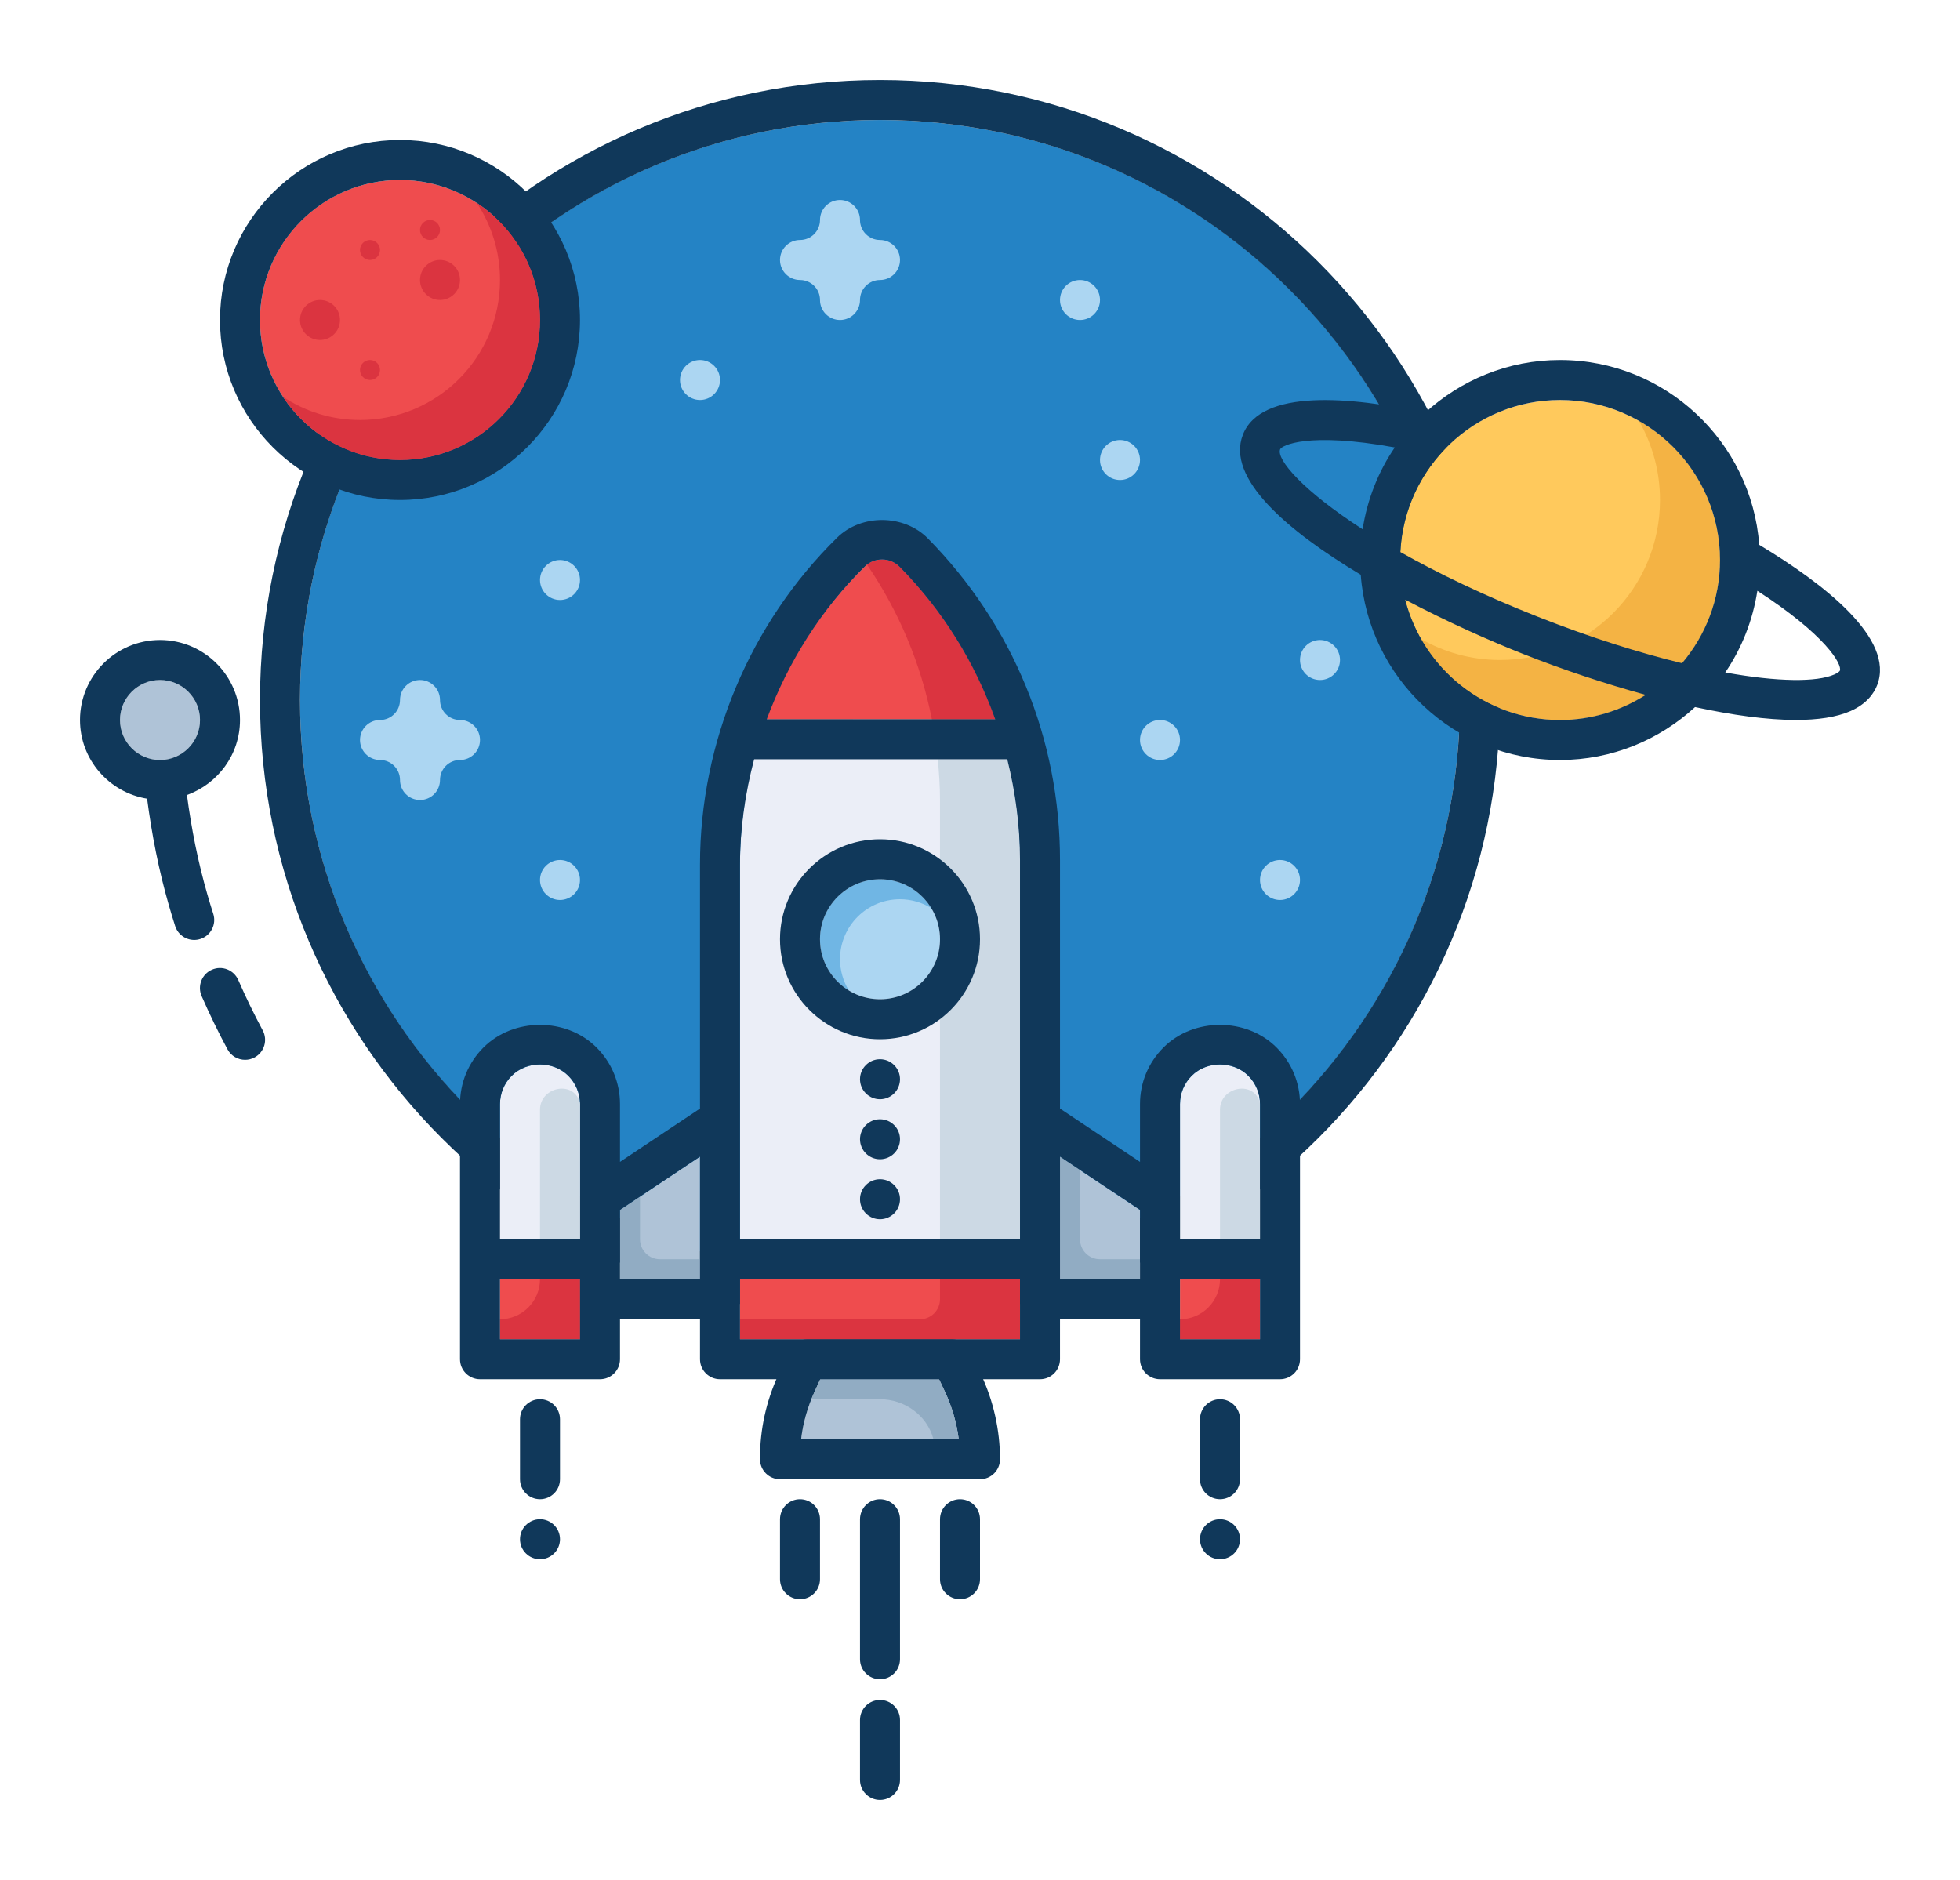 <?xml version="1.0" encoding="UTF-8" standalone="no"?>
<!DOCTYPE svg PUBLIC "-//W3C//DTD SVG 1.1//EN" "http://www.w3.org/Graphics/SVG/1.1/DTD/svg11.dtd">
<svg width="100%" height="100%" viewBox="0 0 98 94" version="1.1" xmlns="http://www.w3.org/2000/svg" xmlns:xlink="http://www.w3.org/1999/xlink" xml:space="preserve" xmlns:serif="http://www.serif.com/" style="fill-rule:evenodd;clip-rule:evenodd;stroke-linejoin:round;stroke-miterlimit:2;">
    <g id="Layer-1" serif:id="Layer 1">
        <g transform="matrix(0,-1,-1,0,44,6)">
            <path d="M-29,-29C-45.017,-29 -58,-16.017 -58,0C-58,16.016 -45.017,29 -29,29C-12.984,29 0,16.016 0,0C0,-16.017 -12.984,-29 -29,-29" style="fill:rgb(36,131,197);fill-rule:nonzero;"/>
        </g>
        <g transform="matrix(1,0,0,1,44,64)">
            <path d="M0,-58C-15.991,-58 -29,-44.991 -29,-29C-29,-13.01 -15.991,0 0,0C15.99,0 29,-13.01 29,-29C29,-44.991 15.99,-58 0,-58M0,2C-17.093,2 -31,-11.906 -31,-29C-31,-46.093 -17.093,-60 0,-60C17.094,-60 31,-46.093 31,-29C31,-11.906 17.094,2 0,2" style="fill:rgb(16,56,90);fill-rule:nonzero;"/>
        </g>
        <g transform="matrix(1,0,0,1,12.256,48.264)">
            <path d="M0,4.729C-0.357,4.729 -0.702,4.538 -0.882,4.202C-1.347,3.336 -1.782,2.441 -2.175,1.54C-2.396,1.034 -2.165,0.444 -1.659,0.223C-1.154,0 -0.564,0.233 -0.342,0.739C0.03,1.59 0.441,2.438 0.88,3.256C1.141,3.743 0.958,4.349 0.472,4.61C0.321,4.691 0.16,4.729 0,4.729" style="fill:rgb(16,56,90);fill-rule:nonzero;"/>
        </g>
        <g transform="matrix(0,-1,-1,0,28,28)">
            <path d="M-1,-1C-1.552,-1 -2,-0.552 -2,0C-2,0.552 -1.552,1 -1,1C-0.448,1 0,0.552 0,0C0,-0.552 -0.448,-1 -1,-1" style="fill:rgb(172,214,242);fill-rule:nonzero;"/>
        </g>
        <g transform="matrix(0,-1,-1,0,64,43)">
            <path d="M-1,-1C-1.552,-1 -2,-0.553 -2,0C-2,0.553 -1.552,1 -1,1C-0.448,1 0,0.553 0,0C0,-0.553 -0.448,-1 -1,-1" style="fill:rgb(172,214,242);fill-rule:nonzero;"/>
        </g>
        <g transform="matrix(0,-1,-1,0,66,32)">
            <path d="M-1,-1C-1.552,-1 -2,-0.553 -2,0C-2,0.553 -1.552,1 -1,1C-0.448,1 0,0.553 0,0C0,-0.553 -0.448,-1 -1,-1" style="fill:rgb(172,214,242);fill-rule:nonzero;"/>
        </g>
        <g transform="matrix(0,-1,-1,0,28,43)">
            <path d="M-1,-1C-1.552,-1 -2,-0.552 -2,0C-2,0.552 -1.552,1 -1,1C-0.448,1 0,0.552 0,0C0,-0.552 -0.448,-1 -1,-1" style="fill:rgb(172,214,242);fill-rule:nonzero;"/>
        </g>
        <g transform="matrix(0,-1,-1,0,56,22)">
            <path d="M-1,-1C-1.552,-1 -2,-0.553 -2,0C-2,0.553 -1.552,1 -1,1C-0.448,1 0,0.553 0,0C0,-0.553 -0.448,-1 -1,-1" style="fill:rgb(172,214,242);fill-rule:nonzero;"/>
        </g>
        <g transform="matrix(0,-1,-1,0,35,18)">
            <path d="M-1,-1C-1.552,-1 -2,-0.552 -2,0C-2,0.552 -1.552,1 -1,1C-0.448,1 0,0.552 0,0C0,-0.552 -0.448,-1 -1,-1" style="fill:rgb(172,214,242);fill-rule:nonzero;"/>
        </g>
        <g transform="matrix(0,-1,-1,0,54,14)">
            <path d="M-1,-1C-1.552,-1 -2,-0.553 -2,0C-2,0.553 -1.552,1 -1,1C-0.448,1 0,0.553 0,0C0,-0.553 -0.448,-1 -1,-1" style="fill:rgb(172,214,242);fill-rule:nonzero;"/>
        </g>
        <g transform="matrix(0,-1,-1,0,58,36)">
            <path d="M-1,-1C-1.552,-1 -2,-0.553 -2,0C-2,0.553 -1.552,1 -1,1C-0.448,1 0,0.553 0,0C0,-0.553 -0.448,-1 -1,-1" style="fill:rgb(172,214,242);fill-rule:nonzero;"/>
        </g>
        <g transform="matrix(1,0,0,1,23,38)">
            <path d="M0,-2C-0.552,-2 -1,-2.448 -1,-3C-1,-3.552 -1.448,-4 -2,-4C-2.552,-4 -3,-3.552 -3,-3C-3,-2.448 -3.448,-2 -4,-2C-4.552,-2 -5,-1.552 -5,-1C-5,-0.448 -4.552,0 -4,0C-3.448,0 -3,0.448 -3,1C-3,1.552 -2.552,2 -2,2C-1.448,2 -1,1.552 -1,1C-1,0.448 -0.552,0 0,0C0.552,0 1,-0.448 1,-1C1,-1.552 0.552,-2 0,-2" style="fill:rgb(172,214,242);fill-rule:nonzero;"/>
        </g>
        <g transform="matrix(1,0,0,1,44,14)">
            <path d="M0,-2C-0.552,-2 -1,-2.448 -1,-3C-1,-3.552 -1.448,-4 -2,-4C-2.552,-4 -3,-3.552 -3,-3C-3,-2.448 -3.448,-2 -4,-2C-4.552,-2 -5,-1.552 -5,-1C-5,-0.448 -4.552,0 -4,0C-3.448,0 -3,0.448 -3,1C-3,1.552 -2.552,2 -2,2C-1.448,2 -1,1.552 -1,1C-1,0.448 -0.552,0 0,0C0.552,0 1,-0.448 1,-1C1,-1.552 0.552,-2 0,-2" style="fill:rgb(172,214,242);fill-rule:nonzero;"/>
        </g>
        <g transform="matrix(0,-1,-1,0,20,9)">
            <path d="M-7,-7C-10.866,-7 -14,-3.866 -14,0C-14,3.866 -10.866,7 -7,7C-3.134,7 0,3.866 0,0C0,-3.866 -3.134,-7 -7,-7" style="fill:rgb(239,76,78);fill-rule:nonzero;"/>
        </g>
        <g transform="matrix(1,0,0,1,20,23)">
            <path d="M0,-14C-3.86,-14 -7,-10.86 -7,-7C-7,-3.14 -3.86,0 0,0C3.86,0 7,-3.14 7,-7C7,-10.86 3.86,-14 0,-14M0,2C-4.962,2 -9,-2.038 -9,-7C-9,-11.962 -4.962,-16 0,-16C4.962,-16 9,-11.962 9,-7C9,-2.038 4.962,2 0,2" style="fill:rgb(16,56,90);fill-rule:nonzero;"/>
        </g>
        <g transform="matrix(1,0,0,1,23.846,23)">
            <path d="M0,-12.846C0.728,-11.742 1.154,-10.422 1.154,-9C1.154,-5.134 -1.979,-2 -5.846,-2C-7.267,-2 -8.587,-2.427 -9.691,-3.155C-8.439,-1.255 -6.291,0 -3.846,0C0.021,0 3.154,-3.134 3.154,-7C3.154,-9.445 1.899,-11.594 0,-12.846" style="fill:rgb(219,52,64);fill-rule:nonzero;"/>
        </g>
        <g transform="matrix(0,-1,-1,0,16,15)">
            <path d="M-1,-1C-1.552,-1 -2,-0.552 -2,0C-2,0.552 -1.552,1 -1,1C-0.448,1 0,0.552 0,0C0,-0.552 -0.448,-1 -1,-1" style="fill:rgb(219,52,64);fill-rule:nonzero;"/>
        </g>
        <g transform="matrix(0,-1,-1,0,22,13)">
            <path d="M-1,-1C-1.552,-1 -2,-0.552 -2,0C-2,0.552 -1.552,1 -1,1C-0.448,1 0,0.552 0,0C0,-0.552 -0.448,-1 -1,-1" style="fill:rgb(219,52,64);fill-rule:nonzero;"/>
        </g>
        <g transform="matrix(0,-1,-1,0,18.5,12)">
            <path d="M-0.5,-0.5C-0.776,-0.5 -1,-0.276 -1,0C-1,0.276 -0.776,0.5 -0.5,0.5C-0.224,0.5 0,0.276 0,0C0,-0.276 -0.224,-0.5 -0.5,-0.5" style="fill:rgb(219,52,64);fill-rule:nonzero;"/>
        </g>
        <g transform="matrix(0,-1,-1,0,18.5,18)">
            <path d="M-0.5,-0.5C-0.776,-0.5 -1,-0.276 -1,0C-1,0.276 -0.776,0.5 -0.5,0.5C-0.224,0.5 0,0.276 0,0C0,-0.276 -0.224,-0.5 -0.5,-0.5" style="fill:rgb(219,52,64);fill-rule:nonzero;"/>
        </g>
        <g transform="matrix(0,-1,-1,0,21.5,11)">
            <path d="M-0.5,-0.5C-0.776,-0.5 -1,-0.276 -1,0C-1,0.276 -0.776,0.5 -0.5,0.5C-0.224,0.5 0,0.276 0,0C0,-0.276 -0.224,-0.5 -0.5,-0.5" style="fill:rgb(219,52,64);fill-rule:nonzero;"/>
        </g>
        <g transform="matrix(0,-1,-1,0,78,20)">
            <path d="M-8,-8C-12.418,-8 -16,-4.418 -16,0C-16,4.418 -12.418,8 -8,8C-3.582,8 0,4.418 0,0C0,-4.418 -3.582,-8 -8,-8" style="fill:rgb(255,201,92);fill-rule:nonzero;"/>
        </g>
        <g transform="matrix(1,0,0,1,81.951,36)">
            <path d="M0,-14.951C0.664,-13.785 1.049,-12.439 1.049,-11C1.049,-6.582 -2.533,-3 -6.951,-3C-8.39,-3 -9.735,-3.385 -10.902,-4.05C-9.525,-1.633 -6.932,0 -3.951,0C0.467,0 4.049,-3.582 4.049,-8C4.049,-10.98 2.416,-13.575 0,-14.951" style="fill:rgb(244,179,68);fill-rule:nonzero;"/>
        </g>
        <g transform="matrix(1,0,0,1,91.994,22.467)">
            <path d="M0,11.066C-0.009,11.089 -0.076,11.169 -0.277,11.257C-1.157,11.644 -3.088,11.635 -5.731,11.157C-4.913,9.957 -4.358,8.569 -4.126,7.074C-0.7,9.287 0.12,10.756 0,11.066M-13.994,13.533C-17.719,13.533 -20.849,10.97 -21.734,7.518C-19.646,8.62 -17.516,9.569 -15.817,10.24C-13.861,11.012 -11.76,11.714 -9.709,12.277C-10.949,13.068 -12.417,13.533 -13.994,13.533M-27.988,0C-27.917,-0.189 -26.617,-0.889 -22.255,-0.094C-23.075,1.108 -23.631,2.499 -23.863,3.997C-26.861,2.059 -28.183,0.503 -27.988,0M-13.994,-2.467C-9.583,-2.467 -5.994,1.122 -5.994,5.533C-5.994,7.5 -6.711,9.3 -7.893,10.695C-10.013,10.18 -12.445,9.42 -15.083,8.379C-17.844,7.29 -20.125,6.181 -21.974,5.137C-21.766,0.91 -18.271,-2.467 -13.994,-2.467M-4.032,4.775C-4.422,-0.385 -8.736,-4.467 -13.994,-4.467C-16.598,-4.467 -18.964,-3.459 -20.745,-1.823C-20.764,-1.828 -20.776,-1.84 -20.795,-1.844C-24.432,-2.621 -28.957,-3.056 -29.854,-0.72C-30.685,1.432 -27.689,4.037 -23.957,6.271C-23.576,11.44 -19.259,15.533 -13.994,15.533C-11.39,15.533 -9.022,14.524 -7.241,12.887C-5.388,13.287 -3.649,13.531 -2.202,13.531C-1.104,13.531 -0.169,13.394 0.526,13.089C1.359,12.723 1.715,12.178 1.866,11.785C2.76,9.469 -0.806,6.714 -4.032,4.775" style="fill:rgb(16,56,90);fill-rule:nonzero;"/>
        </g>
        <g transform="matrix(0,-1,-1,0,8,34)">
            <path d="M-2,-2C-3.104,-2 -4,-1.104 -4,0C-4,1.104 -3.104,2 -2,2C-0.896,2 0,1.104 0,0C0,-1.104 -0.896,-2 -2,-2" style="fill:rgb(175,195,215);fill-rule:nonzero;"/>
        </g>
        <g transform="matrix(1,0,0,1,44,74.963)">
            <path d="M0,9C-0.552,9 -1,8.553 -1,8L-1,1C-1,0.447 -0.552,0 0,0C0.552,0 1,0.447 1,1L1,8C1,8.553 0.552,9 0,9" style="fill:rgb(16,56,90);fill-rule:nonzero;"/>
        </g>
        <g transform="matrix(1,0,0,1,44,85)">
            <path d="M0,5C-0.552,5 -1,4.553 -1,4L-1,1C-1,0.447 -0.552,0 0,0C0.552,0 1,0.447 1,1L1,4C1,4.553 0.552,5 0,5" style="fill:rgb(16,56,90);fill-rule:nonzero;"/>
        </g>
        <g transform="matrix(1,0,0,1,37,27.851)">
            <path d="M0,39.112L14,39.112L14,15.163C14,9.637 11.863,4.426 7.984,0.491C7.5,0 6.715,0.01 6.257,0.459C2.28,4.363 0,9.799 0,15.372L0,39.112Z" style="fill:rgb(235,238,247);fill-rule:nonzero;"/>
        </g>
        <g transform="matrix(1,0,0,1,46.952,71.963)">
            <path d="M0,-3L-5.937,-3L-6.233,-2.354C-6.578,-1.601 -6.799,-0.812 -6.896,0L0.983,0C0.878,-0.824 0.644,-1.634 0.291,-2.383L0,-3Z" style="fill:rgb(175,195,215);fill-rule:nonzero;"/>
        </g>
        <g transform="matrix(1,0,0,1,40.056,68.963)">
            <path d="M0,3L7.88,3C7.774,2.176 7.54,1.366 7.187,0.617L6.896,0L0.959,0L0.664,0.646C0.319,1.399 0.097,2.188 0,3M8.944,5L-1.056,5C-1.608,5 -2.056,4.553 -2.056,4L-2.056,3.946C-2.056,2.511 -1.752,1.12 -1.155,-0.186L-0.592,-1.416C-0.43,-1.771 -0.074,-2 0.317,-2L7.53,-2C7.917,-2 8.27,-1.776 8.435,-1.426L8.996,-0.235C9.616,1.081 9.944,2.545 9.944,4C9.944,4.553 9.497,5 8.944,5" style="fill:rgb(16,56,90);fill-rule:nonzero;"/>
        </g>
        <g transform="matrix(1,0,0,1,46.668,68.978)">
            <path d="M0,2.97L0.004,2.985L1.268,2.985C1.162,2.16 0.928,1.351 0.575,0.603L0.284,-0.015L-5.653,-0.015L-5.949,0.631C-6.002,0.746 -6.052,0.868 -6.099,0.985L-2.671,0.985C-1.441,0.985 -0.321,1.783 0,2.97" style="fill:rgb(145,172,195);fill-rule:nonzero;"/>
        </g>
        <g transform="matrix(0,-1,-1,0,36.066,58.897)">
            <path d="M-5.066,1.066L1.066,1.066L-1.601,5.066L-5.066,5.066L-5.066,1.066Z" style="fill:rgb(175,195,215);fill-rule:nonzero;"/>
        </g>
        <g transform="matrix(1,0,0,1,48,74.963)">
            <path d="M0,5C-0.553,5 -1,4.553 -1,4L-1,1C-1,0.447 -0.553,0 0,0C0.553,0 1,0.447 1,1L1,4C1,4.553 0.553,5 0,5" style="fill:rgb(16,56,90);fill-rule:nonzero;"/>
        </g>
        <g transform="matrix(1,0,0,1,40,74.963)">
            <path d="M0,5C-0.552,5 -1,4.553 -1,4L-1,1C-1,0.447 -0.552,0 0,0C0.552,0 1,0.447 1,1L1,4C1,4.553 0.552,5 0,5" style="fill:rgb(16,56,90);fill-rule:nonzero;"/>
        </g>
        <g transform="matrix(1,0,0,1,27,69.963)">
            <path d="M0,5C-0.552,5 -1,4.553 -1,4L-1,1C-1,0.448 -0.552,0 0,0C0.552,0 1,0.448 1,1L1,4C1,4.553 0.552,5 0,5" style="fill:rgb(16,56,90);fill-rule:nonzero;"/>
        </g>
        <g transform="matrix(-1,0,0,1,88,36.926)">
            <rect x="37" y="27.037" width="14" height="3" style="fill:rgb(239,76,78);"/>
        </g>
        <g transform="matrix(0,-1,-1,0,58.066,58.897)">
            <path d="M-5.066,1.066L-1.601,1.066L1.066,5.066L-5.066,5.066L-5.066,1.066Z" style="fill:rgb(175,195,215);fill-rule:nonzero;"/>
        </g>
        <g transform="matrix(1,0,0,1,63,64.793)">
            <path d="M0,-9.587C0,-10.121 -0.208,-10.623 -0.586,-11.002C-1.342,-11.757 -2.658,-11.757 -3.414,-11.002C-3.792,-10.623 -4,-10.121 -4,-9.587L-4,2.17L0,2.17L0,-9.587Z" style="fill:rgb(235,238,247);fill-rule:nonzero;"/>
        </g>
        <g transform="matrix(1,0,0,1,61,69.963)">
            <path d="M0,5C-0.553,5 -1,4.553 -1,4L-1,1C-1,0.448 -0.553,0 0,0C0.553,0 1,0.448 1,1L1,4C1,4.553 0.553,5 0,5" style="fill:rgb(16,56,90);fill-rule:nonzero;"/>
        </g>
        <g transform="matrix(0,-1,-1,0,44,52.963)">
            <path d="M-1,-1C-1.553,-1 -2,-0.552 -2,0C-2,0.552 -1.553,1 -1,1C-0.448,1 0,0.552 0,0C0,-0.552 -0.448,-1 -1,-1" style="fill:rgb(16,56,90);fill-rule:nonzero;"/>
        </g>
        <g transform="matrix(0,-1,-1,0,44,55.963)">
            <path d="M-1,-1C-1.553,-1 -2,-0.552 -2,0C-2,0.552 -1.553,1 -1,1C-0.448,1 0,0.552 0,0C0,-0.552 -0.448,-1 -1,-1" style="fill:rgb(16,56,90);fill-rule:nonzero;"/>
        </g>
        <g transform="matrix(0,-1,-1,0,44,58.963)">
            <path d="M-1,-1C-1.553,-1 -2,-0.552 -2,0C-2,0.552 -1.553,1 -1,1C-0.448,1 0,0.552 0,0C0,-0.552 -0.448,-1 -1,-1" style="fill:rgb(16,56,90);fill-rule:nonzero;"/>
        </g>
        <g transform="matrix(0,-1,-1,0,27,75.963)">
            <path d="M-1,-1C-1.553,-1 -2,-0.552 -2,0C-2,0.552 -1.553,1 -1,1C-0.448,1 0,0.552 0,0C0,-0.552 -0.448,-1 -1,-1" style="fill:rgb(16,56,90);fill-rule:nonzero;"/>
        </g>
        <g transform="matrix(0,-1,-1,0,61,75.963)">
            <path d="M-1,-1C-1.553,-1 -2,-0.553 -2,0C-2,0.553 -1.553,1 -1,1C-0.448,1 0,0.553 0,0C0,-0.553 -0.448,-1 -1,-1" style="fill:rgb(16,56,90);fill-rule:nonzero;"/>
        </g>
        <g transform="matrix(-0.761,0.649,0.649,0.761,46.976,34.138)">
            <path d="M-0.948,-6.848C2.124,-6.632 5.112,-5.729 7.78,-4.23L-0.948,3.206C-2.023,0.381 -2.471,-2.669 -2.247,-5.693C-2.191,-6.388 -1.592,-6.892 -0.948,-6.848" style="fill:rgb(239,76,78);fill-rule:nonzero;"/>
        </g>
        <g transform="matrix(1,0,0,1,47,66.963)">
            <path d="M0,-3L0,-2C0,-1.447 -0.448,-1 -1,-1L-10,-1L-10,0L4,0L4,-3L0,-3Z" style="fill:rgb(219,52,64);fill-rule:nonzero;"/>
        </g>
        <g transform="matrix(1,0,0,1,0,36.926)">
            <rect x="59" y="27.037" width="4" height="3" style="fill:rgb(239,76,78);"/>
        </g>
        <g transform="matrix(1,0,0,1,61,66.963)">
            <path d="M0,-3C0,-1.896 -0.896,-1 -2,-1L-2,0L2,0L2,-3L0,-3Z" style="fill:rgb(219,52,64);fill-rule:nonzero;"/>
        </g>
        <g transform="matrix(1,0,0,1,54,63.296)">
            <path d="M0,-4.798L-1,-5.465L-1,0.667L3,0.667L3,-0.333L1,-0.333C0.447,-0.333 0,-0.78 0,-1.333L0,-4.798Z" style="fill:rgb(145,172,195);fill-rule:nonzero;"/>
        </g>
        <g transform="matrix(1,0,0,1,33,60.832)">
            <path d="M0,2.131C-0.552,2.131 -1,1.684 -1,1.131L-1,-1L-2,-0.334L-2,3.131L2,3.131L2,2.131L0,2.131Z" style="fill:rgb(145,172,195);fill-rule:nonzero;"/>
        </g>
        <g transform="matrix(-0.978,0.206,0.206,0.978,48.824,35.086)">
            <path d="M2.365,-7.391C2.715,-7.933 3.415,-8.1 3.945,-7.837C2.865,-5.226 2.329,-2.422 2.365,0.399L-0.734,1.052C-0.328,-1.919 0.7,-4.795 2.365,-7.391" style="fill:rgb(219,52,64);fill-rule:nonzero;"/>
        </g>
        <g transform="matrix(1,0,0,1,47,37.963)">
            <path d="M0,24L4,24L4,5.051C4,3.325 3.768,1.636 3.362,0L-0.112,0C-0.046,0.679 0,1.361 0,2.051L0,24Z" style="fill:rgb(204,217,228);fill-rule:nonzero;"/>
        </g>
        <g transform="matrix(0,-1,-1,0,44,43.963)">
            <path d="M-3,-3C-4.657,-3 -6,-1.657 -6,0C-6,1.657 -4.657,3 -3,3C-1.343,3 0,1.657 0,0C0,-1.657 -1.343,-3 -3,-3" style="fill:rgb(172,214,242);fill-rule:nonzero;"/>
        </g>
        <g transform="matrix(1,0,0,1,42,45.526)">
            <path d="M0,2.437C0,0.78 1.343,-0.563 3,-0.563C3.571,-0.563 4.108,-0.398 4.562,-0.122C4.036,-0.985 3.085,-1.563 2,-1.563C0.343,-1.563 -1,-0.22 -1,1.437C-1,2.522 -0.422,3.473 0.442,4C0.165,3.545 0,3.008 0,2.437" style="fill:rgb(112,182,228);fill-rule:nonzero;"/>
        </g>
        <g transform="matrix(1,0,0,1,63,54.006)">
            <path d="M0,7.957L0,1.2C0,1.155 -0.011,1.104 -0.029,1.049C-0.39,0 -2,0.369 -2,1.478L-2,7.957L0,7.957Z" style="fill:rgb(204,217,228);fill-rule:nonzero;"/>
        </g>
        <g transform="matrix(1,0,0,1,29,64.793)">
            <path d="M0,-9.587C0,-10.121 -0.208,-10.623 -0.586,-11.002C-1.342,-11.757 -2.658,-11.757 -3.414,-11.002C-3.792,-10.623 -4,-10.121 -4,-9.587L-4,2.17L0,2.17L0,-9.587Z" style="fill:rgb(235,238,247);fill-rule:nonzero;"/>
        </g>
        <g transform="matrix(1,0,0,1,0,36.926)">
            <rect x="25" y="27.037" width="4" height="3" style="fill:rgb(239,76,78);"/>
        </g>
        <g transform="matrix(1,0,0,1,27,66.963)">
            <path d="M0,-3C0,-1.896 -0.896,-1 -2,-1L-2,0L2,0L2,-3L0,-3Z" style="fill:rgb(219,52,64);fill-rule:nonzero;"/>
        </g>
        <g transform="matrix(1,0,0,1,0,0.654)">
            <path d="M59,63.309L63,63.309L63,66.309L59,66.309L59,63.309ZM53,63.309L53,57.178L57,59.844L57,63.309L53,63.309ZM59,54.552C59,54.018 59.208,53.516 59.586,53.137C60.342,52.382 61.658,52.382 62.414,53.137C62.792,53.516 63,54.018 63,54.552L63,61.309L59,61.309L59,54.552ZM51,61.309L37,61.309L37,42.569C37,40.784 37.258,39.02 37.707,37.309L50.362,37.309C50.768,38.945 51,40.634 51,42.36L51,61.309ZM51,66.309L37,66.309L37,63.309L51,63.309L51,66.309ZM43.257,27.656C43.715,27.207 44.5,27.197 44.984,27.688C47.148,29.884 48.748,32.486 49.759,35.309L38.338,35.309C39.401,32.45 41.058,29.815 43.257,27.656M35,63.309L31,63.309L31,59.844L35,57.178L35,63.309ZM29,66.309L25,66.309L25,63.309L29,63.309L29,66.309ZM25.586,53.137C26.342,52.382 27.658,52.382 28.414,53.137C28.792,53.516 29,54.018 29,54.552L29,61.309L25,61.309L25,54.552C25,54.018 25.208,53.516 25.586,53.137M63.828,51.723C62.318,50.212 59.682,50.212 58.172,51.723C57.416,52.48 57,53.484 57,54.552L57,57.441L53,54.774L53,42.36C53,36.305 50.659,30.596 46.392,26.266C45.197,25.054 43.068,25.037 41.855,26.229C37.499,30.507 35,36.463 35,42.569L35,54.774L31,57.441L31,54.552C31,53.484 30.584,52.48 29.828,51.723C28.318,50.212 25.682,50.212 24.172,51.723C23.416,52.48 23,53.484 23,54.552L23,67.309C23,67.862 23.447,68.309 24,68.309L30,68.309C30.553,68.309 31,67.862 31,67.309L31,65.309L35,65.309L35,67.309C35,67.862 35.448,68.309 36,68.309L52,68.309C52.553,68.309 53,67.862 53,67.309L53,65.309L57,65.309L57,67.309C57,67.862 57.447,68.309 58,68.309L64,68.309C64.553,68.309 65,67.862 65,67.309L65,54.552C65,53.484 64.584,52.48 63.828,51.723" style="fill:rgb(16,56,90);fill-rule:nonzero;"/>
        </g>
        <g transform="matrix(1,0,0,1,44,49.963)">
            <path d="M0,-6C-1.654,-6 -3,-4.654 -3,-3C-3,-1.346 -1.654,0 0,0C1.654,0 3,-1.346 3,-3C3,-4.654 1.654,-6 0,-6M0,2C-2.757,2 -5,-0.244 -5,-3C-5,-5.757 -2.757,-8 0,-8C2.757,-8 5,-5.757 5,-3C5,-0.244 2.757,2 0,2" style="fill:rgb(16,56,90);fill-rule:nonzero;"/>
        </g>
        <g transform="matrix(1,0,0,1,29,54.006)">
            <path d="M0,7.957L0,1.2C0,1.155 -0.01,1.104 -0.029,1.049C-0.39,0 -2,0.369 -2,1.478L-2,7.957L0,7.957Z" style="fill:rgb(204,217,228);fill-rule:nonzero;"/>
        </g>
        <g transform="matrix(1,0,0,1,8,40.999)">
            <path d="M0,-2.999C-1.103,-2.999 -2,-3.896 -2,-4.999C-2,-6.102 -1.103,-6.999 0,-6.999C1.103,-6.999 2,-6.102 2,-4.999C2,-3.896 1.103,-2.999 0,-2.999M4,-4.999C4,-7.205 2.206,-8.999 0,-8.999C-2.206,-8.999 -4,-7.205 -4,-4.999C-4,-3.014 -2.543,-1.375 -0.645,-1.064C-0.408,0.744 -0.058,2.531 0.447,4.279C0.545,4.623 0.65,4.964 0.758,5.304C0.894,5.729 1.287,6 1.711,6C1.812,6 1.914,5.984 2.015,5.952C2.542,5.784 2.832,5.221 2.664,4.695C2.561,4.375 2.462,4.052 2.369,3.726C1.899,2.098 1.57,0.434 1.347,-1.249C2.889,-1.805 4,-3.268 4,-4.999" style="fill:rgb(16,56,90);fill-rule:nonzero;"/>
        </g>
    </g>
</svg>
